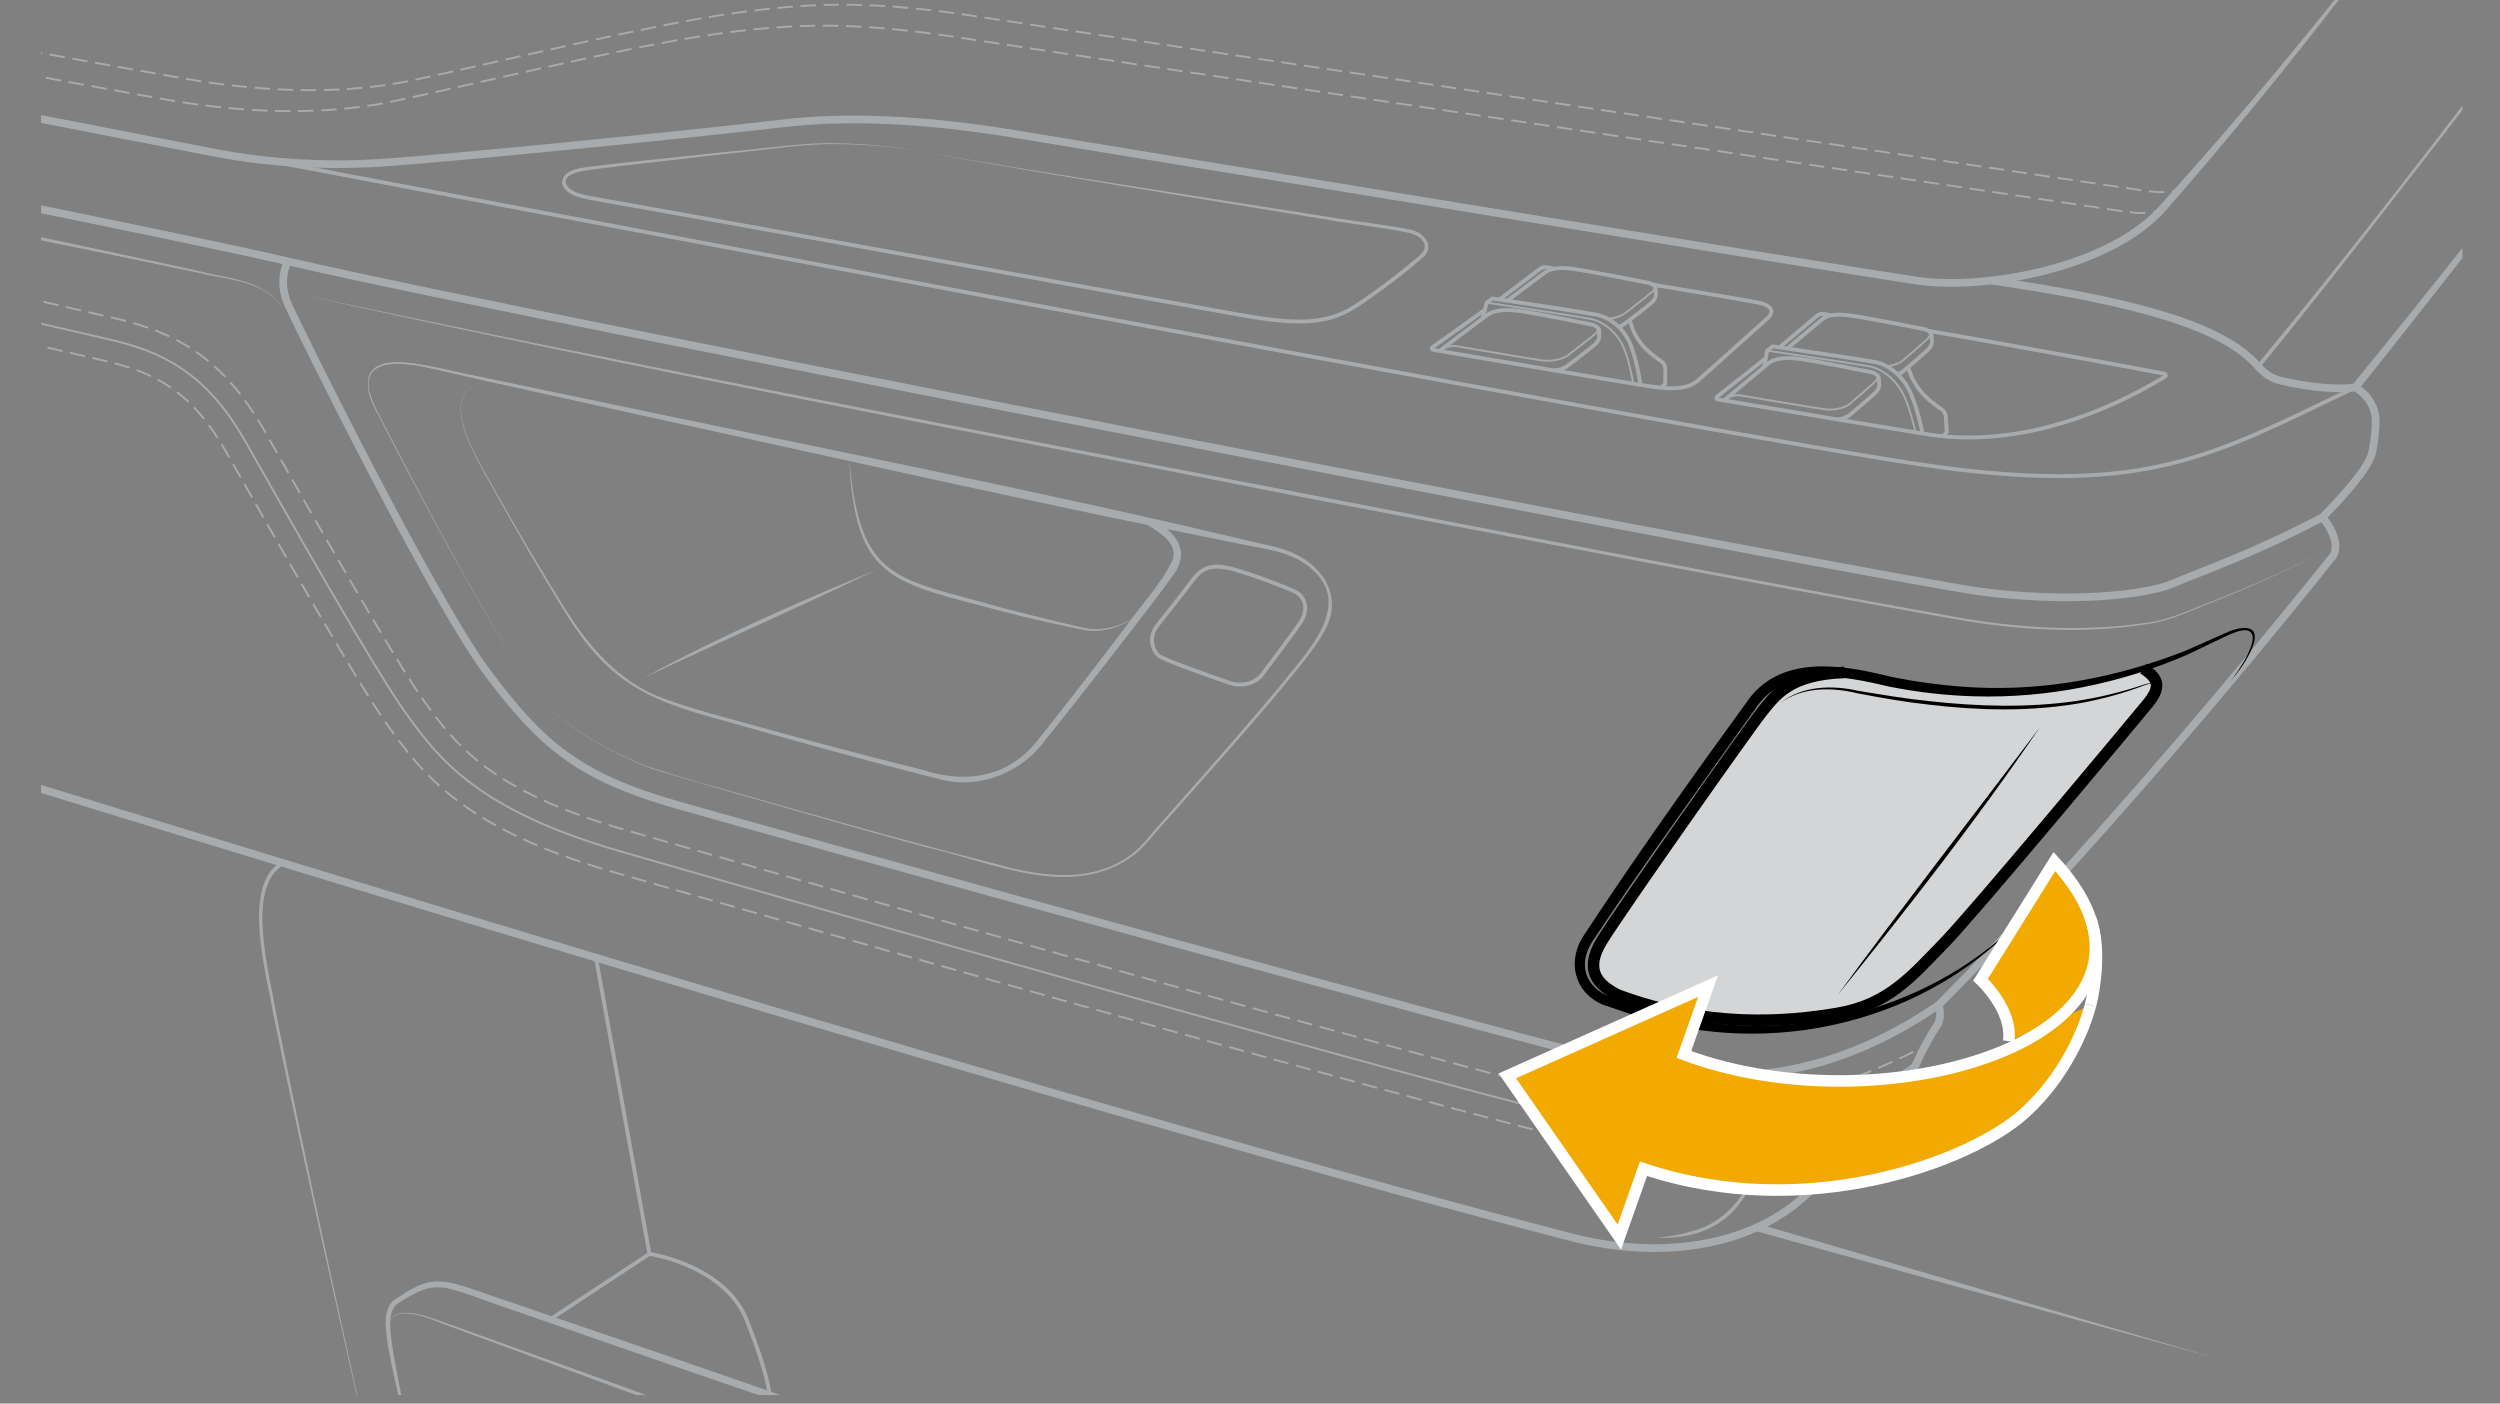 <?xml version="1.0" encoding="UTF-8"?><svg id="uuid-778451c0-e99e-4285-80fd-6a71ff292bc5" xmlns="http://www.w3.org/2000/svg" width="325" height="182.459" xmlns:xlink="http://www.w3.org/1999/xlink" viewBox="0 0 325 182.459"><rect x="0" y="0" width="325" height="182.459" fill="#808080" stroke="none"/><defs><clipPath id="uuid-dd72fb4f-70b4-4e23-b245-32153b022e14"><rect x="5.341" y="-33.49" width="314.778" height="214.845" style="fill:none; stroke-width:0px;"/></clipPath></defs><g style="clip-path:url(#uuid-dd72fb4f-70b4-4e23-b245-32153b022e14);"><path d="m-45.764-21.751s-9.999,4.683-12.613,6.103c-3.554,1.932-7.715,6.696-7.715,10.857v2.751s-.067,1.611.805,2.349c0,0-1.946,1.208-1.946,2.349v2.953c0,.537,1.074,3.892,2.953,6.644,0,0-1.099.539-.872,2.55,2.486,22.065,16.995,65.762,16.995,65.762,0,0,.675,5.061,10.292,8.436,9.617,3.374,173.669,54.231,242.274,71.873,11.81,3.037,24.464,1.181,31.718-6.917,7.255-8.098,9.786-11.641,9.786-11.641,0,0,2.362-2.025,3.374-4.387s2.699-4.893,2.699-4.893c0,0,.506-1.181,0-2.362,0,0,21.596-21.258,51.289-58.375,0,0,1.35-1.687-1.35-5.061,0,0,5.892-5.822,6.435-8.331s.475-4.476.475-4.476c0,0-.068-2.577-2.645-4.069" style="fill:none; stroke:#a7abae; stroke-miterlimit:10;"/><path d="m-65.286.309c2.458,1.51,4.223,2.14,7.502,2.897S21.662,18.591,26.58,19.6s13.115,2.27,23.708,1.513,42.876-4.035,51.199-5.044c8.323-1.009,18.537-.63,30.643,1.387,12.106,2.018,108.45,17.781,117.151,19.042,8.701,1.261,24.843-1.639,31.778-9.332" style="fill:none; stroke:#a7abae; stroke-miterlimit:10;"/><path d="m258.875,36.468c19.223,2.826,30.159,5.949,34.692,11.185.776.897,1.773,1.565,2.928,1.835,2.342.547,6.376,1.289,9.696.875" style="fill:none; stroke:#a7abae; stroke-miterlimit:10;"/><path d="m301.926,67.238c-9.139,4.821-15.902,7.091-19.393,8.604s-13.58,2.648-25.434,1.009c-11.854-1.639-185.626-34.931-219.675-42.876C19.602,29.817-58.416,14.619-64.279,12.254" style="fill:none; stroke:#a7abae; stroke-miterlimit:10;"/><path d="m-65.994,15.817c3.603,1.161,9.259,2.194,13.026,3.041,18.794,3.943,46.685,9.499,65.541,13.516,0,0,13.087,2.812,13.087,2.812,3.17.903,6.801.985,9.477,3.092.872.708,1.532,1.643,2.023,2.641-.509-.989-1.183-1.908-2.06-2.595-2.7-2.048-6.313-2.059-9.491-2.903,0,0-13.103-2.723-13.103-2.723-18.933-3.791-46.734-9.493-65.525-13.602-3.718-.907-9.37-2.048-12.974-3.279h0Z" style="fill:#a7abae; stroke-width:0px;"/><path d="m302.723,71.342c-4.977,2.654-10.13,4.973-15.375,7.048-2.63,1.021-5.189,2.311-8.006,2.709-8.37,1.356-16.974.858-25.292-.629-27.767-4.931-55.458-10.27-83.163-15.536-44.268-8.713-88.63-17.018-132.666-26.855,43.443,9.312,89.184,17.929,132.76,26.365,27.689,5.333,55.366,10.741,83.118,15.74,8.291,1.502,16.86,2.011,25.212.735,2.819-.379,5.365-1.645,7.993-2.642,5.258-2.037,10.424-4.317,15.42-6.935h0Z" style="fill:#a7abae; stroke-width:0px;"/><path d="m37.425,33.976s-1.387,2.396,0,5.549c1.387,3.153,18.79,38.336,25.852,47.794,7.062,9.458,11.854,13.619,24.59,17.276s112.233,31.274,123.709,33.796c11.476,2.522,24.958,2.854,40.411-7.716" style="fill:none; stroke:#a7abae; stroke-miterlimit:10;"/><path d="m278.624,86.917c2.092,1.329,2.313,2.449.517,4.627s-22.643,27.221-26.544,31.196-7.051,7.876-13.721,8.996-16.945,1.944-28.562-2.4c-2.855-1.427-4.282-3.372-2.104-6.978,2.178-3.593,19.271-27.885,20.92-29.916,1.649-2.018,3.519-4.799,10.645-5.021,4.295.554,19.173,5.808,38.85-.504Z" style="fill:#d3d5d6; stroke-width:0px;"/><path d="m231.418,91.424c2.777-2.287,6.781-2.386,10.1-1.626,3.125.514,6.249,1.041,9.398,1.362,6.282.685,12.648.873,18.917-.022,3.126-.463,6.205-1.23,9.206-2.248.209-.047.422-.057.632-.016.76.156.488,1.1.248,1.587.209-.486.465-1.387-.262-1.518-.183-.033-.42-.009-.586.035-2.958,1.154-6.042,1.996-9.182,2.523-6.287,1.02-12.719.862-19.024.117-3.161-.339-6.292-.892-9.409-1.491-3.31-.806-7.202-.851-10.038,1.297h0Z" style="fill:#000001; stroke-width:0px;"/><path d="m-64.194-6.556c.66.48,1.911.974,4.524,1.518,5.57,1.16,78.671,14.466,84.937,15.471,6.266,1.006,17.405,2.321,28.39,0S83.748,3.389,95.042,1.767c11.294-1.622,19.262-1.622,33.108.544,13.847,2.166,146.667,21.892,149.22,22.279,1.858.282,3.211.481,4.516.33" style="fill:none; stroke:#a7abae; stroke-dasharray:0 0 2.001 1; stroke-miterlimit:10; stroke-width:.25px;"/><path d="m282.386,24.844c.319-.06.639-.144.966-.254" style="fill:none; stroke:#a7abae; stroke-miterlimit:10; stroke-width:.25px;"/><path d="m-64.9-3.83c.661.48,1.912.972,4.521,1.516C-54.809-1.154,16.546,12.151,22.812,13.157c6.266,1.006,17.405,2.321,28.39,0s30.091-7.044,41.386-8.666c11.294-1.622,19.262-1.622,33.108.544s146.667,21.892,149.22,22.279c1.857.281,3.21.481,4.514.33" style="fill:none; stroke:#a7abae; stroke-dasharray:0 0 2.008 1.004; stroke-miterlimit:10; stroke-width:.25px;"/><path d="m279.931,27.567c.319-.06.639-.144.966-.254" style="fill:none; stroke:#a7abae; stroke-miterlimit:10; stroke-width:.25px;"/><path d="m34.888,20.883s189.792,36.17,217.099,39.827c27.307,3.657,35.767-1.519,54.204-10.347" style="fill:none; stroke:#a7abae; stroke-miterlimit:10; stroke-width:.5px;"/><path d="m-61.561,23.434c.974.213,2.195.495,3.381.816,3.968,1.073,65.057,15.308,72.825,17.062,7.845,1.772,14.2,4.943,19.718,14.662l1.059,1.865c5.192,9.148,15.994,28.183,19.77,33.389,3.927,5.412,8.378,11.547,26.189,16.698,1.062.307,106.357,30.735,129.54,35.904,11.754,1.871,17.448.839,19.8.056,4.849-1.616,14.572-5.217,18.434-7.395" style="fill:none; stroke:#a7abae; stroke-dasharray:0 0 2.001 1.001; stroke-miterlimit:10; stroke-width:.25px;"/><path d="m249.591,136.236c.34-.207.616-.399.818-.571" style="fill:none; stroke:#a7abae; stroke-miterlimit:10; stroke-width:.25px;"/><path d="m244.536,144.11c-.294.15-.592.3-.893.449" style="fill:none; stroke:#a7abae; stroke-miterlimit:10; stroke-width:.25px;"/><path d="m242.748,144.998c-3.653,1.767-7.581,3.403-10.23,4.286-2.573.858-5.897,1.286-9.853,1.286-3.716,0-7.99-.378-12.727-1.137l-.168-.031c-23.182-5.152-128.903-35.704-129.968-36.012-19.689-5.693-24.969-12.972-29.213-18.822-3.963-5.463-14.468-23.976-20.113-33.922l-1.058-1.864c-4.524-7.967-9.301-10.404-16.025-11.923-5.874-1.326-68.748-15.954-73.056-17.119-.569-.154-1.086-.308-1.557-.461" style="fill:none; stroke:#a7abae; stroke-dasharray:0 0 1.994 .997; stroke-miterlimit:10; stroke-width:.25px;"/><path d="m-63.511,24.971s.457.907,4.59,2.024c4.133,1.117,66.014,15.526,72.94,17.09,6.925,1.564,12.734,4.245,17.872,13.292,5.138,9.048,16.867,29.824,21,35.52s9.159,12.399,27.701,17.76c18.542,5.362,108.684,31.276,129.795,35.967,11.17,1.787,17.67,1.147,21.233-.04,5.417-1.806,14.907-6.293,17.669-8.656" style="fill:none; stroke:#a7abae; stroke-miterlimit:10; stroke-width:.25px;"/><path d="m228.376,151.474c-1.155,5.482-5.179,9.01-10.78,9.387-.726.066-1.457.058-2.181.068,1.439-.198,2.877-.365,4.248-.793,4.41-1.015,7.268-4.536,8.713-8.662h0Z" style="fill:#a7abae; stroke-width:0px;"/><path d="m238.877,129.374c8.322-11.35,17.831-23.559,26.293-34.805-8.195,12.015-17.163,23.49-26.293,34.805h0Z" style="fill:#000001; stroke-width:0px;"/><path d="m68.545,88.641c-6.799-10.682-12.718-21.896-18.576-33.114-.514-1.148-1.706-3.041-1.993-4.315-1.416-6.552,7.77-3.497,11.202-2.842,11.797,2.55,79.542,16.91,92.87,19.75,0,0,9.276,2.032,9.276,2.032l4.636,1.055c4.992,1.055,9.078,5.613,6.286,10.72-1.558,2.802-3.699,5.157-5.688,7.641-5.034,6.032-10.411,11.986-15.63,17.87-.962,1.046-2.134,2.608-3.231,3.5-8.135,6.408-18.629,1.117-27.438-.837-8.823-2.393-18.573-5.21-27.408-7.758-2.635-.859-6.522-1.785-9.082-2.773-5.736-2.445-11.614-5.688-15.222-10.927h0Zm0,0c3.622,5.224,9.51,8.444,15.245,10.868,5.081,1.73,12.992,3.8,18.216,5.342,9.14,2.565,18.28,5.142,27.484,7.465,5.919,1.699,12.95,2.648,18.023-1.597,1.076-.857,2.24-2.464,3.188-3.479,0,0,3.144-3.558,3.144-3.558,4.19-4.743,8.38-9.488,12.42-14.355,3.459-4.378,10.197-10.864,3.785-15.756-2.482-1.946-5.782-2.197-8.829-2.959l-9.279-2.005c-17.251-3.723-81.328-17.541-97.439-21.065-2.844-.595-7.648-.636-6.392,3.635.34,1.269,1.372,3.091,1.969,4.294,5.82,11.235,11.702,22.467,18.465,33.17h0Z" style="fill:#a7abae; stroke-width:0px;"/><path d="m64.006,49.514c-8.244.594-1.808,10.272.297,14.136,2.902,5.138,5.887,10.232,9.01,15.236,3.049,4.961,7.066,9.677,12.631,11.8,4.759,1.789,12.003,3.542,16.965,4.974,5.699,1.53,11.408,3.028,17.132,4.449,4.161,1.373,8.786,1.287,12.379-1.44,1.179-.838,2.091-1.922,3.007-3.093,3.666-4.616,7.263-9.298,10.84-13.989,2.046-2.954,4.745-5.653,6.219-8.9.56-2.138-1.674-3.428-3.315-4.446,0,0,.497-.868.497-.868,3.152,1.761,5.337,4.254,2.65,7.665-1.745,2.427-3.551,4.738-5.352,7.085-3.614,4.671-7.243,9.325-10.951,13.926-3.021,4.333-8.819,6.725-13.975,5.204,0,0-2.152-.534-2.152-.534-8.267-2.097-17.386-4.635-25.634-6.988-10.462-2.774-15.361-5.139-21.155-14.713-3.092-5.032-6.04-10.147-8.907-15.308-2.115-3.914-8.446-13.65-.187-14.198h0Z" style="fill:#a7abae; stroke-width:0px;"/><path d="m110.394,59.444c1.371,16.439,6.025,15.583,20.199,19.655,3.439.881,6.884,1.748,10.348,2.528,2.45.546,5.03-.322,7.103-1.639-2.059,1.417-4.661,2.403-7.158,1.904-3.486-.707-6.958-1.478-10.404-2.358-14.133-3.874-19.426-3.636-20.087-20.091h0Z" style="fill:#a7abae; stroke-width:0px;"/><path d="m113.997,74.049c-9.718,4.721-20.6,9.483-30.367,14.099,9.788-5.373,20.055-9.837,30.367-14.099h0Z" style="fill:#a7abae; stroke-width:0px;"/><path d="m48.727,52.95c-4.198-8.867,7.503-5.197,11.925-4.337,0,0,17.243,3.597,17.243,3.597,27.079,5.694,59.432,12.055,86.108,18.502,6.351,1.045,11.833,5.81,7.376,12.31,4.156-6.401-1.13-11.036-7.493-11.786-26.85-5.287-59.146-12.571-86.108-18.477,0,0-17.197-3.814-17.197-3.814-4.31-.915-15.886-4.822-11.854,4.006h0Z" style="fill:#a7abae; stroke-width:0px;"/><path d="m150.438,81.331s3.405-4.289,4.594-5.885,2.437-2.268,5.469-1.397,6.42,2.238,7.668,2.773,2.259,2.133.773,4.276-4.161,5.591-4.874,6.602-2.53,1.664-4.237,1.07-8.187-2.853-9.078-3.448-1.534-2.449-.314-3.992Z" style="fill:none; stroke:#a7abae; stroke-miterlimit:10; stroke-width:.5px;"/><path d="m54.523,192.566c-1.147-4.451-2.225-8.917-3.244-13.402-.489-2.249-.997-4.493-1.141-6.839-.07-1.194.141-2.607,1.179-3.387,1.929-1.254,3.766-2.521,6.08-2.337,2.059.06,6.544,1.943,8.54,2.534,25.946,8.838,52.022,17.859,77.748,27.274-26.056-8.444-52.155-17.416-78.029-26.45-1.868-.565-6.396-2.492-8.309-2.593-2.152-.215-3.913,1.042-5.625,2.083-.854.613-1.027,1.749-.994,2.859.088,2.248.577,4.515.986,6.765.875,4.507,1.86,8.997,2.808,13.493h0Z" style="fill:#a7abae; stroke-width:0px;"/><path d="m36.862,112.447c-5.109,2.937-1.664,14.71-.926,19.537,4.108,20.555,8.658,41.021,13.17,61.491-4.634-20.445-9.306-40.883-13.537-61.418-.795-4.902-4.434-17.308,1.187-20.098 0.0 0.0.107.489.107.489h0Z" style="fill:#a7abae; stroke-width:0px;"/><path d="m77.472,124.502l6.96,38.499s9.785,1.467,12.624,8.578,2.997,9.776,2.997,9.776" style="fill:none; stroke:#a7abae; stroke-miterlimit:10; stroke-width:.5px;"/><line x1="84.431" y1="163.001" x2="71.517" y2="171.514" style="fill:none; stroke:#a7abae; stroke-miterlimit:10; stroke-width:.5px;"/><path d="m50.426,173.272c-.196-4.887,6.418-1.548,8.858-.811,0,0,10.16,3.654,10.16,3.654,14.669,5.218,36.161,13.13,50.707,18.516,0,0,10.103,3.81,10.103,3.81l-10.187-3.58c-14.581-5.224-36.17-13.003-50.741-18.436,0,0-10.13-3.736-10.13-3.736-2.414-.78-8.855-4.255-8.771.584h0Z" style="fill:#a7abae; stroke-width:0px;"/><polygon points="228.513 159.081 288.167 176.602 228.239 160.042 228.513 159.081 228.513 159.081" style="fill:#a7abae; stroke-width:0px;"/><path d="m182.966,34.533c.968-.96,2.837-1.804,2.076-3.1-.335-.555-.993-.903-1.662-1.115-3.578-.753-7.29-1.117-10.896-1.772-16.251-2.676-36.323-5.871-52.444-8.791,16.107,2.801,36.257,5.864,52.502,8.421,3.659.64,7.343.962,10.976,1.711,1.635.377,3.089,2.19,1.457,3.586,0,0-1.693,1.449-1.693,1.449l-.316-.388h0Z" style="fill:#a7abae; stroke-width:0px;"/><path d="m76.63,25.721c4.199.7,78.178,14.099,84.476,15.197s10.997,1.598,15.096-1.101c2.764-1.82,5.255-3.732,6.922-5.09" style="fill:none; stroke:#a7abae; stroke-miterlimit:10; stroke-width:.5px;"/><path d="m120.04,19.755c-4.243-.808-8.597-1.063-12.911-1.019-3.721.125-9.136.928-12.907,1.284,0,0-12.894,1.48-12.894,1.48l-3.218.4c-1.208.198-5.784.441-4.264,2.437.71.675,1.803.957,2.825,1.138l-.082.493c-1.258-.275-3.112-.632-3.524-2.133.063-2.217,3.457-2.03,4.995-2.338,0,0,3.226-.369,3.226-.369l12.91-1.356c3.794-.321,9.169-1.069,12.931-1.161,4.322-.002,8.673.295,12.914,1.144h0Z" style="fill:#a7abae; stroke-width:0px;"/><path d="m214.851,37.008c6.553,1.081,13.094,2.184,13.902,2.366,1.661.398,1.923,1.194,1.001,2.014-.933.819-7.224,6.53-9.078,8.123-1.854,1.604-5.62.785-7.406.523-1.659-.241-23.61-3.981-26.983-4.556-.163-.028-.205-.237-.07-.333l6.815-4.86" style="fill:none; stroke:#a7abae; stroke-miterlimit:10; stroke-width:.5px;"/><path d="m194.919,38.942l5.263-3.98c.269-.192.597-.272.924-.22.176.028.623.127.919.17" style="fill:none; stroke:#a7abae; stroke-miterlimit:10; stroke-width:.5px;"/><path d="m187.139,45.618s5.7-4.312,6.239-4.7,1.725-.82,4.097-.496,8.876,1.653,9.415,1.761,1.006.447,1.006.78v.873s-.036.431-.467.862-3.809,2.983-3.809,2.983c0,0-1.0.569-1.71.449" style="fill:none; stroke:#a7abae; stroke-miterlimit:10; stroke-width:.5px;"/><path d="m207.407,42.37s.661.424,0,.999-3.176,2.515-3.608,2.839-1.761.862-3.342.647-11.392-1.899-11.392-1.899c0,0-1.158.002-1.927.663" style="fill:none; stroke:#a7abae; stroke-miterlimit:10; stroke-width:.25px;"/><path d="m195.955,39.09c1.729-1.308,4.425-3.333,4.79-3.595.535-.387,1.335-.865,3.713-.547,2.366.33,9.256,1.707,9.791,1.809.193.034.375.102.523.193,0,0,.023.011.045.034.273.137.444.341.444.557v.876s-.034.421-.466.853-3.811,2.981-3.811,2.981c0,0-.239.137-.557.262" style="fill:none; stroke:#a7abae; stroke-miterlimit:10; stroke-width:.5px;"/><path d="m214.771,36.952s.045.023.091.068c.159.148.41.501-.091.921-.66.58-3.174,2.526-3.606,2.844-.319.239-1.115.58-2.139.671" style="fill:none; stroke:#a7abae; stroke-miterlimit:10; stroke-width:.25px;"/><path d="m192.744,41.39l.526-2.046.755-.539s11.715,1.747,13.548,2.113,3.63,1.886,4.456,4.037,1.236,5.079,1.236,5.079" style="fill:none; stroke:#a7abae; stroke-miterlimit:10; stroke-width:.5px;"/><path d="m212.325,49.875c-.171-1.001-.546-2.878-1.115-4.38-.831-2.15-2.628-3.675-4.46-4.039-1.513-.296-9.772-1.547-12.594-1.98-.603-.08-.956-.137-.956-.137" style="fill:none; stroke:#a7abae; stroke-miterlimit:10; stroke-width:.25px;"/><path d="m211.868,41.581c.41,1.523,1.025,3.321,4.08,5.375.328.22.537.586.537.98v1.939l-.523.536" style="fill:none; stroke:#a7abae; stroke-miterlimit:10; stroke-width:.5px;"/><path d="m250.678,43.016c6.003.975,27.063,4.866,30.712,5.566.184.035.22.286.059.384-17.262,10.428-29.758,7.637-31.504,7.387-1.638-.233-23.358-3.881-26.66-4.436-.164-.028-.211-.235-.081-.339l6.356-5.028" style="fill:none; stroke:#a7abae; stroke-miterlimit:10; stroke-width:.5px;"/><path d="m231.322,45.161l4.895-4.115c.251-.199.567-.283.889-.232.174.027.616.124.909.167" style="fill:none; stroke:#a7abae; stroke-miterlimit:10; stroke-width:.5px;"/><path d="m224.136,52.055s5.301-4.458,5.803-4.86,1.634-.853,3.972-.542,8.776,1.617,9.31,1.722,1.011.449,1.032.79l.054.892s-.008.441-.403.886-3.536,3.083-3.536,3.083c0,0-.941.591-1.643.473" style="fill:none; stroke:#a7abae; stroke-miterlimit:10; stroke-width:.5px;"/><path d="m243.738,48.563s.672.428.062,1.021-2.947,2.599-3.348,2.934-1.667.897-3.225.69-11.25-1.847-11.25-1.847c0,0-1.131.012-1.841.694" style="fill:none; stroke:#a7abae; stroke-miterlimit:10; stroke-width:.25px;"/><path d="m232.343,45.304c1.608-1.353,4.117-3.446,4.456-3.717.498-.4,1.251-.896,3.594-.59,2.333.318,9.151,1.669,9.68,1.769.191.033.373.102.523.193,0,0,.023.011.047.035.275.137.455.345.468.567l.055.896s-.007.431-.403.877-3.538,3.081-3.538,3.081c0,0-.225.142-.528.272" style="fill:none; stroke:#a7abae; stroke-miterlimit:10; stroke-width:.5px;"/><path d="m250.597,42.959s.046.023.093.069c.165.15.431.509-.032.943-.609.599-2.944,2.61-3.347,2.939-.296.247-1.053.603-2.048.704" style="fill:none; stroke:#a7abae; stroke-miterlimit:10; stroke-width:.25px;"/><path d="m229.349,47.683l.386-2.097.704-.558s11.556,1.689,13.37,2.048,3.664,1.899,4.606,4.092c.942,2.193,1.525,5.184,1.525,5.184" style="fill:none; stroke:#a7abae; stroke-miterlimit:10; stroke-width:.5px;"/><path d="m249.013,56.198c-.229-1.023-.713-2.939-1.363-4.471-.946-2.192-2.797-3.737-4.61-4.094-1.497-.29-9.646-1.501-12.43-1.919-.594-.076-.942-.132-.942-.132" style="fill:none; stroke:#a7abae; stroke-miterlimit:10; stroke-width:.25px;"/><path d="m248.049,47.719c.495,1.554,1.209,3.388,4.322,5.463.334.223.561.594.586.998l.121,1.983-.478.553" style="fill:none; stroke:#a7abae; stroke-miterlimit:10; stroke-width:.5px;"/><path d="m305.803,50.048c10.162-12.429,24.608-30.771,34.716-43.566,11.355-14.683,23.058-29.143,33.483-44.512-14.99,22.241-33.755,45.437-50.165,66.831-5.722,7.316-11.45,14.622-17.257,21.878l-.776-.631h0Z" style="fill:#a7abae; stroke-width:0px;"/><path d="m293.374,47.494c25.57-30.818,49.925-65.468,75.454-96.369-18.669,22.56-38.002,49.665-56.067,72.691-6.245,8.067-12.529,16.106-19.001,23.997l-.386-.318h0Z" style="fill:#a7abae; stroke-width:0px;"/><path d="m280.688,26.831c13.987-15.466,27.095-31.749,39.431-48.568-12.079,17.033-24.925,33.521-38.688,49.237,0,0-.743-.67-.743-.67h0Z" style="fill:#a7abae; stroke-width:0px;"/><path d="m262.149,120.111c-11.819,12.442-30.543,17.038-46.99,12.627-2.149-.428-4.706-1.474-6.796-2.129-3.846-1.664-4.688-5.849-2.356-9.18,6.519-9.91,13.966-20.413,20.966-30.023,4.277-6.399,12.377-5.052,18.75-3.442,3.651.735,7.342,1.23,11.057,1.407,9.321.454,18.654-1.361,27.316-4.768,0,0,5.136-2.274,5.136-2.274,1.753-.846,4.801-1.518,3.63,1.693-.696,1.777-1.835,3.305-3.053,4.725.981-1.154,4.712-6.466,2.182-6.821-.877-.011-1.763.386-2.594.764l-5.083,2.436c-8.674,3.739-18.12,5.664-27.577,5.398-3.784-.101-7.56-.548-11.264-1.288-5.855-1.407-13.524-2.888-17.363,3.015-6.864,9.642-14.415,20.117-20.954,29.91-2.35,3.421-.823,6.74,3.026,7.696,1.554.527,3.708,1.339,5.291,1.67,16.136,4.638,34.557.335,46.676-11.416h0Z" style="fill:#000001; stroke-width:0px;"/><path d="m278.627,86.919c2.089,1.327,2.314,2.451.514,4.626s-22.645,27.219-26.544,31.193c-3.899,3.974-7.048,7.873-13.722,8.998-6.673,1.125-16.946,1.95-28.568-2.399-2.849-1.425-4.274-3.374-2.099-6.973s19.27-27.893,20.92-29.918,3.524-4.799,10.648-5.024" style="fill:none; stroke:#000001; stroke-miterlimit:10; stroke-width:1.5px;"/><path d="m271.769,130.672s-1.883,8.096-8.79,14.214c-6.829,6.048-28.048,14.171-49.326,7.05l-3.14,8.881-14.558-20.955,26.09-11.664-3.14,8.881c26.844,10.111,68.329-3.156,48.164-25.085l-9.599,15.369s4.228,3.896,3.664,7.987" style="fill:#f2a900; stroke:#fff; stroke-miterlimit:10; stroke-width:1.5px;"/><path d="m271.769,130.672c.659-2.542,1.337-7.648,0-11.243" style="fill:none; stroke:#fff; stroke-miterlimit:10; stroke-width:1.5px;"/></g></svg>